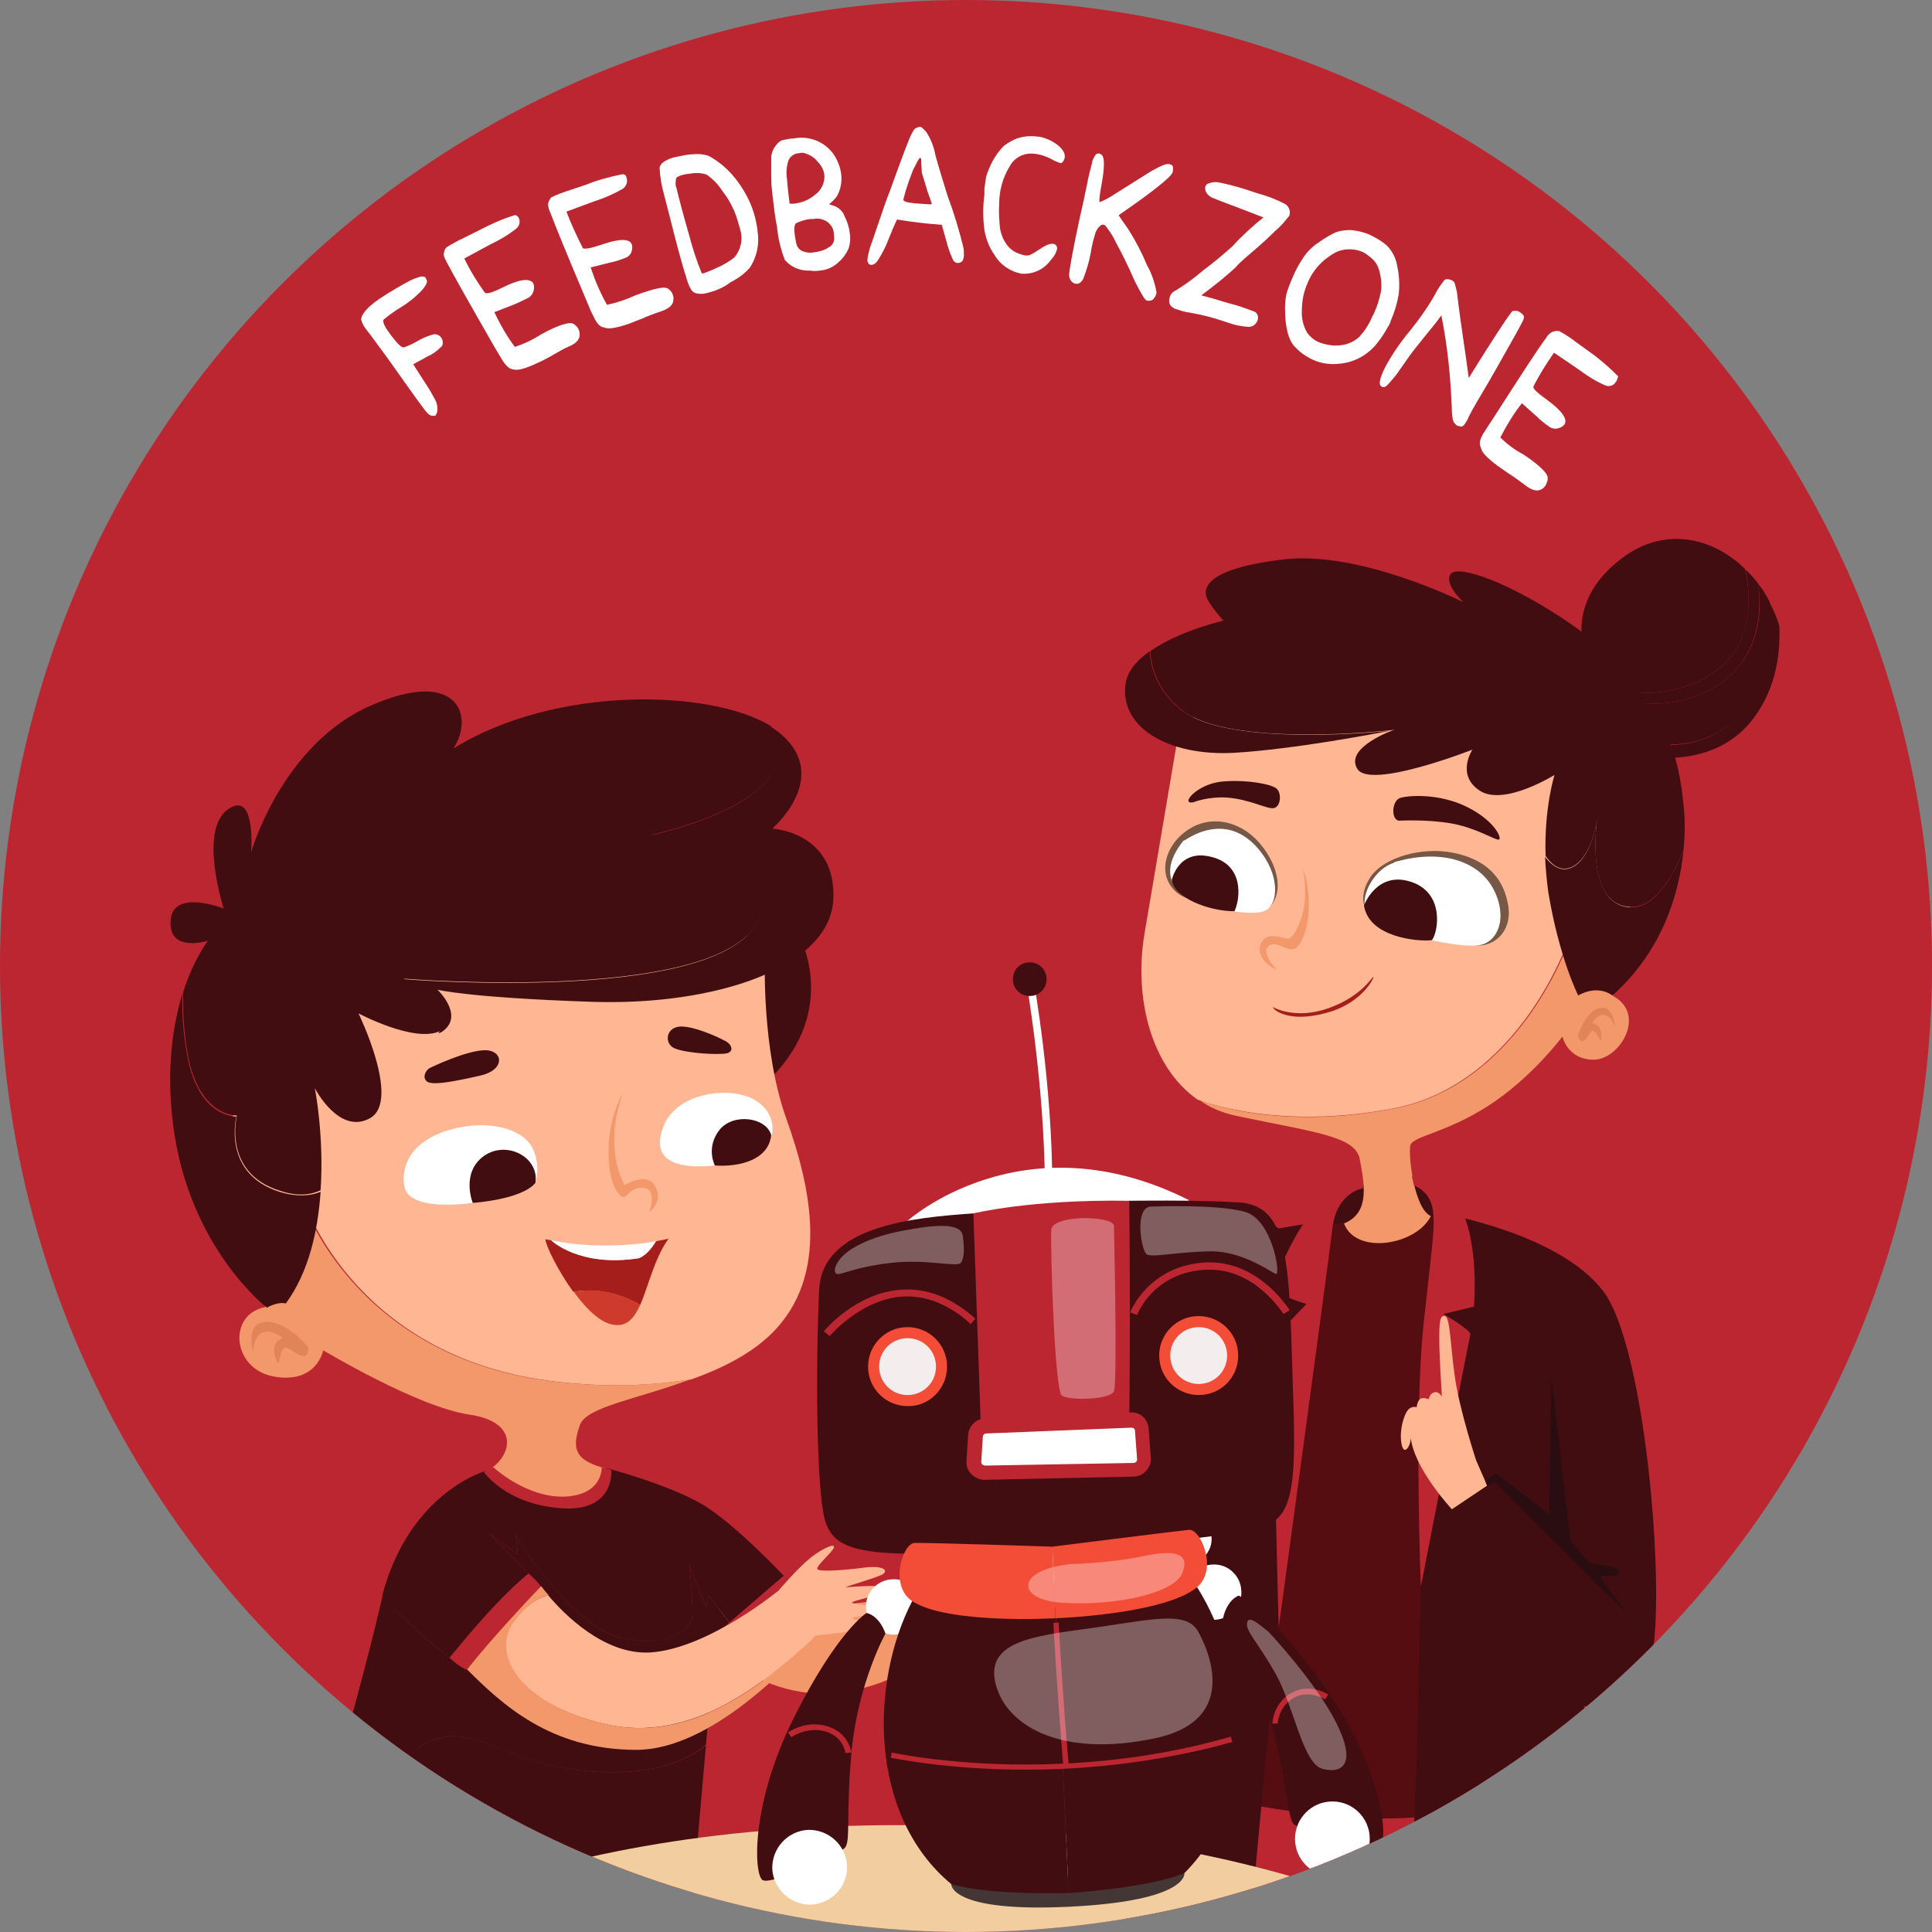 <?xml version="1.0" encoding="utf-8"?>
<!-- Generator: Adobe Illustrator 24.0.1, SVG Export Plug-In . SVG Version: 6.00 Build 0)  -->
<svg version="1.1" id="Layer_1" xmlns="http://www.w3.org/2000/svg" xmlns:xlink="http://www.w3.org/1999/xlink" x="0px" y="0px"
	 viewBox="0 0 367 367" style="enable-background:new 0 0 367 367;" xml:space="preserve">
<rect x="0" y="0" width="367" height="367" fill="#808080" stroke="none"/>
<style type="text/css">
	.st0{clip-path:url(#SVGID_2_);}
	.st1{fill:#BC2631;}
	.st2{fill:#420D11;}
	.st3{fill:#560D11;}
	.st4{fill:#FFB692;}
	.st5{fill:#F2986B;}
	.st6{fill:#775745;}
	.st7{fill:#FFFFFF;}
	.st8{fill:#A51E1B;}
	.st9{fill:#E2845A;}
	.st10{fill:#290D11;}
	.st11{fill:#CE3B2C;}
	.st12{fill:#F44D37;}
	.st13{fill:#F4EDED;}
	.st14{opacity:0.33;}
	.st15{fill:#F2CDA0;}
	.st16{fill:#443634;}
</style>
<g>
	<defs>
		<circle id="SVGID_1_" cx="183.5" cy="183.5" r="183.5"/>
	</defs>
	<use xlink:href="#SVGID_1_"  style="overflow:visible;fill:#BC2631;"/>
	<clipPath id="SVGID_2_">
		<use xlink:href="#SVGID_1_"  style="overflow:visible;"/>
	</clipPath>
	<g class="st0">
		<g>
			<polygon class="st1" points="220.3,409 291.2,425.6 281.7,338.2 232.2,338.8 			"/>
			<path class="st2" d="M250.4,234.3l25.5-2.8c0,0-3.5-8.3-12.5-7.3C254.4,225.2,251.7,230,250.4,234.3z"/>
			<path class="st3" d="M234.4,342.2c0,0,29.8,6.4,43.5,1.2c13.8-5.2-0.3-108.7-0.3-108.7s-1.2-3.5-5.9-3.8
				c-4.7-0.2-16.5,1.4-16.5,1.4l-3.8,0.6C251.5,233,232.4,288.1,234.4,342.2z"/>
			<path class="st4" d="M136,245.1c0,0-2.6-3.2-3-4.7c-0.4-1.5,0.4-5.7-0.3-8.4c-0.7-2.7-1.2-4.7-0.9-7.6c0.3-2.9-1.2-4.9-2.2-1.1
				c-1,3.8,0.3,8.2-1.6,8.1c-0.7-0.1-4.6-4.2-9.3-7.5c-4.7-3.3-8.8-6.4-8.4-4c0.4,2.3,7.8,7.1,11.4,10.3c-7.9-5.2-15.1-8.6-16.2-7.5
				c-1.2,1.1,13.1,9.6,13.1,9.6s-6.2-2.5-11.2-4.4s-3.9,1.1,1.8,3.9c5.6,2.9,8.4,4.7,7.7,4.5c-0.7-0.2-7.6-2.2-10.5-3
				c-2.9-0.7-3.1,1,1.6,2.6c4.8,1.6,6.8,2.7,8.7,3.9c1.9,1.2,11.3,10.4,11.3,10.4L136,245.1z"/>
			<path class="st2" d="M242.3,233c0,0-6.3,2-14,10.7s-22.6,31.7-33.4,32.9c-10.8,1.2-16.7-25.1-16.7-25.1l-9,9.5
				c0,0,6,36.3,16.9,38.7c10.9,2.4,53.3-40.3,53.3-40.3S246.8,234.2,242.3,233z"/>
			<path class="st2" d="M252.7,231.7c0,0-8.3,60.5-11.8,97.8c-3.6,37.3-7.4,81.2-7.4,81.2l-27-7c0,0,6.3-33.2,11.6-62.3
				c5.4-29.1,10.2-57.3,10.2-57.3l11.3-50.2L252.7,231.7z"/>
			<path class="st1" d="M259,225.7c0,0-5.1,0.7-5.9,7.6c-0.8,6.9-10.2,75.9-10.2,75.9s-1.4-52.3-1-54c0.4-1.7,6.3-7.5,6.3-7.5
				s-4.5-1.2-5.7-2.7c-1.2-1.6,4.2-12.5,8.1-16.5c3.8-4.1,8.3-4.6,8.3-4.6L259,225.7z"/>
			<path class="st2" d="M274.3,230.6c0,0,21.8,3.7,30.2,14.6c8.5,11,12.3,61.9,8.8,71.2c-3.5,9.3-12.4,7.7-12.4,7.7
				s1.2,8.9,7.9,34.8c6.7,25.9-7.5,96.2-7.5,96.2l-36.8-17.2c0,0,5.5-102.8,5.4-146.6C269.8,247.5,274.3,230.6,274.3,230.6z"/>
			<g>
				<g>
					<path class="st4" d="M265,210.5c23-4.6,34-31,35-39.5c0.6-5,5.1-8.2,9.9-9.4c-0.8-13.9-7.4-28.5-30.5-34.9
						c-41.7-11.5-55.7,13.5-55.7,13.5s-3.8,22.5-6.3,37.2c-2,11.9,1.1,25.2,10.1,31.5C228,209,242.3,214.9,265,210.5z"/>
					<path class="st5" d="M235,212c14.7,3.1,22.5,3.8,23.3,8.2c0.8,4.4,2.1,10.2-3,12.2c2.3,6.1,13.8,4.1,16.5-1.4
						c-3.2-1.4-4.3-11.6-3.9-13.4c0.4-1.8,6.7-2.3,14.9-7.6c8.2-5.3,14-13.1,14-13.1s0.9,4.4,6,4.4c5-0.1,10-8.7,3.6-12.1
						c1.2-5.6,4.3-16.3,3.7-27.6c-4.8,1.2-9.4,4.4-9.9,9.4c-1,8.5-12,34.9-35,39.5c-22.7,4.5-37.1-1.4-37.4-1.6
						C229.7,210.4,232.2,211.4,235,212z"/>
				</g>
				<g>
					<path class="st2" d="M331.9,134.7c6.6-7.3,5.3-16.4,4.2-20.5c-0.6-1.2-1.3-2.3-2.1-3.3c0.6,4.3,0.6,11.5-4.8,16.9
						c-8,8.1-20.3,5.5-20.3,5.5l-2.8-2.3c0,0,12,3.1,20.8-4.3c6.4-5.4,5.6-14.2,4.6-18.6c-6.1-6-15-8-22.8-2.5
						c-13.6,9.7-6.4,21.7-6.4,21.7s1.5,6.7,10.4,14.3l-0.1-0.9C312.6,140.7,323.1,144.4,331.9,134.7z"/>
					<path class="st2" d="M326.9,126.7c-8.8,7.4-20.8,4.3-20.8,4.3l2.8,2.3c0,0,12.3,2.6,20.3-5.5c5.3-5.4,5.3-12.6,4.8-16.9
						c-0.7-1-1.6-1.9-2.4-2.7C332.4,112.5,333.3,121.3,326.9,126.7z"/>
					<path class="st2" d="M333.2,136.3c4.4-5.9,5-12.7,4.8-17.4c-0.5-1.7-1.2-3.3-2-4.7c1.1,4.1,2.4,13.2-4.2,20.5
						c-8.8,9.8-19.2,6.1-19.2,6.1l0.1,0.9c0.4,0.3,0.8,0.7,1.2,1c0.7,0.5,1.5,0.9,2.3,1.3C320.6,144,328.1,143.2,333.2,136.3z"/>
				</g>
				<path class="st6" d="M225.5,170.6c0,0-2.5-0.6-3.7-3.4c-1.2-2.8,0-6.6,3.2-9.1c3.2-2.5,7.6-3,11.9-0.1
					c4.2,2.9,8.1,10.3,4.2,14.4C237.9,168.5,225.5,170.6,225.5,170.6z"/>
				<path class="st6" d="M259.4,172.7c0,0-1.5-2.5,1-6.2c2.6-3.7,9.8-5.7,15.7-4.5c5.9,1.2,9.3,4.4,10.3,9.5c1.1,5-2.2,8.3-5.9,8.1
					C274.3,177.7,259.4,172.7,259.4,172.7z"/>
				<path class="st7" d="M231.1,172.5c0,0,5.6,1.4,8.6,0.7c3-0.6,3.7-6.1,0-11.1c-4-5.4-9.3-6-14.8-2.4
					C226.1,165.7,231.1,172.5,231.1,172.5z"/>
				<path class="st7" d="M269.8,178.1c0,0,6.8,1.8,10.7,1.5c3.9-0.2,6.1-5.1,3.2-10.7c-2.9-5.5-10.2-7.7-18.9-5.1
					C263.4,170.6,269.8,178.1,269.8,178.1z"/>
				<path class="st7" d="M264.8,163.9c0,0,4.3,0.9,6.1,5.3c1.8,4.4,0,8.4-1.1,8.9c-5.5-0.3-9.3-2.5-10.4-5.4
					C258.4,169.9,261.3,164.9,264.8,163.9z"/>
				<path class="st7" d="M224.8,159.7c0,0,4.4-0.4,6.5,3.3c2.1,3.7,1.2,8.3-0.2,9.4C224.8,171.6,218.7,167.3,224.8,159.7z"/>
				<path class="st2" d="M265.7,155.9c0,0,5.2-0.3,9.9,0.5c4.7,0.8,8.4,3.2,9.1,3.1c0.7-0.1-0.6-3.5-6-6.2
					c-5.4-2.7-11.4-2.2-12.8-1.7C264.4,152.2,264.2,155.6,265.7,155.9z"/>
				<path class="st2" d="M226.7,152.4c0,0,2.6-1.1,6.3-0.9c4.4,0.3,7.8,2.3,9,2c1.3-0.3,1.5-2.8,0.5-3.7s-6.2-1.8-10.7-1.3
					C227.2,149.1,224.1,152.9,226.7,152.4z"/>
				<path class="st5" d="M247.5,164.8c0,0,0.9,4.6,0.1,8.1c-0.8,3.5-2.1,5.2-2.8,5.4c-0.6,0.2-3.4-1.3-4.8,0.2
					c-1.4,1.5-0.8,4.2,2.5,5.7c-1.8-1.9-2.7-4-1.2-4.7c1.4-0.7,3.2,1.3,4.7,0.7C247.4,179.6,250.2,173.5,247.5,164.8z"/>
				<path class="st8" d="M241.8,191.3c0,0,4.2,2.5,10.6,0.2c6.5-2.3,8.4-6.3,8.5-5.9c0,0.4-2.4,5.2-9.3,6.9
					C244.7,194.3,241.8,191.8,241.8,191.3z"/>
				<g>
					<path class="st2" d="M298,164.9c4-1.1,5.3-8.3,5.4-9.3c0-0.1,0-0.1,0-0.1s0,0,0,0.1c-0.2,1.4-2.1,15.5,5.6,16.6
						c5.2,0.8,8.8-5.8,10.8-10.7c0.3-3.2,0.3-6.1,0-8.6c-0.9-9.4-3.1-14.2-6.7-18.3c0,0-3.3-8.2-14.6-16
						c-11.3-7.8-21.4-11.4-22.9-9.6c-1.5,1.8,2.4,5.4,2.4,5.4s-19.9-10-34.5-8.1c-14.7,1.8-15.3,5.6-14,7.8c1.3,2.1,2.9,3.8,2.9,3.8
						s-8.4,1.9-13.9,5.8c0.2,3.3,1.5,7.5,5.9,11.1c9,7.4,39.9,3.9,39.9,3.9c0.4-0.1,0.6-0.1,0.6-0.1s-9.5,3.3-7.1,7.4
						c2.3,4.1,21.9-3.6,21.9-3.6s-3.2,4.8,1.4,7.8c4.6,3,14.2-3,14.2-3s-2,6.2-1.7,15.4C294.7,164.2,296.2,165.4,298,164.9z"/>
					<path class="st2" d="M224.3,134.8c-4.4-3.6-5.7-7.8-5.9-11.1c-2.4,1.7-4.3,3.8-4.6,6.3c-1.1,8.1,8,13.7,20.7,13
						c11.4-0.7,26.6-3.6,29.6-4.2C264.2,138.8,233.3,142.2,224.3,134.8z"/>
					<path class="st2" d="M299.8,189.1c0,0,3.4-2.2,6.5,0c9.2-8.2,12.6-18.8,13.5-27.5c-2,4.8-5.6,11.5-10.8,10.7
						c-7.6-1.2-5.8-15.2-5.6-16.6c-0.2,1-1.4,8.2-5.4,9.3c-1.8,0.5-3.3-0.7-4.5-2.2c0.1,2.1,0.3,4.3,0.6,6.6
						C296.2,182.1,299.8,189.1,299.8,189.1z"/>
					<path class="st2" d="M303.4,155.6c0-0.1,0-0.1,0-0.1S303.4,155.5,303.4,155.6z"/>
				</g>
				<path class="st9" d="M299.7,196.8c0,0,1.4-4.6,4.1-5.3c2.8-0.7,3,3.6,3,3.6s-0.8-2.2-2.1-2.3c-1.4-0.1-2.3,1.6-2.3,1.6
					s1.7-0.1,1.8,2.3c0.1,2.4-0.6-0.5-1.5-0.9C301.9,195.5,300.8,199.6,299.7,196.8z"/>
				<path class="st2" d="M259.1,172c0,0,2.4-6.6,8.9-4.5c6.5,2.1,5.2,9.6,4,11.1C269.1,178.9,260,178,259.1,172z"/>
				<path class="st2" d="M222.6,167.1c0,0,1.3-6,7.6-4.3c6,1.5,5.5,7.7,4.3,10.3C229.6,173.1,222.9,170.5,222.6,167.1z"/>
			</g>
			<path class="st1" d="M269.9,301.4c0,0-1.3-32.7,0.5-49.6c1.8-16.9,2.2-18.3,1.8-21.9c-0.5-3.7-3.6-4.7-3.6-4.7l-0.4-1.7
				c0,0,4.8-1.2,8.9,5.4c4,6.6,2.9,19.3,2.9,19.3l-5.8,1.4c0,0,5.3,3.1,5.1,3.9C279.1,254.3,269.9,301.4,269.9,301.4z"/>
			<path class="st4" d="M280.4,277.4c0,0-3.1-9.4-4-15.6c-0.9-6.1-0.9-11.5-1.9-11.8c-1-0.3-1.1,1.3-1.1,4.4
				c0,3.1,0.5,10.9,0.5,10.9s-0.6-1.1-1.5-0.8c-0.9,0.3-1,1.3-1,1.3s-1.2-0.5-1.7,0c-0.5,0.5-0.6,1.5-0.6,1.5s-1-0.3-1.7,0.6
				c-0.7,0.9-1.6,3.7-1.2,6.2c0.4,2.6,1.7,0.8,1.8-0.9c0.7,5.9,7.8,13.5,7.8,13.5l6.7-4.5L280.4,277.4z"/>
			<path class="st10" d="M282.5,282.3l1.4-0.8l18.9,19l6.2,5.7c0,0-5.5-6.8-4.9-6.8c0.6,0,4.4,0.2,3.5-1c-0.9-1.2-4.6-1.1-5.5-1.5
				c-0.8-0.4-3.8-4.4-3.8-4.4l-3.6-30.9l-0.4,26.1l-10.1-7.8l-2.1,1.3L282.5,282.3z"/>
		</g>
		<g>
			<g>
				<g>
					<path class="st7" d="M198.5,225.6c-0.1-19.7-3.5-38.7-3.5-38.9l1.4-0.2c0,0.2,3.5,19.3,3.5,39.2L198.5,225.6z"/>
				</g>
			</g>
			<g>
				<g>
					<path class="st2" d="M198.8,186c0-1.8-1.4-3.2-3.2-3.2c-1.8,0-3.2,1.4-3.2,3.2c0,1.8,1.4,3.2,3.2,3.2
						C197.4,189.2,198.8,187.8,198.8,186z"/>
				</g>
			</g>
			<g>
				<path class="st5" d="M131.4,308.7c0,0,12,16.3,30.7,12.4c18.7-3.8,28.5-21.7,28.5-21.7h-14c0,0-10.3,6.6-17.6,4.9
					c-7.3-1.7-12-4.9-12-4.9L131.4,308.7z"/>
			</g>
			<g>
				<path class="st7" d="M177.3,295.2c0,0-1.2,5.2,3.5,5.8c4.7,0.5,33.2-0.5,42.3-2.6c9.1-2,6.8-7.6,6.8-7.6
					S188.3,289.1,177.3,295.2z"/>
			</g>
			<g>
				<path class="st7" d="M172.4,231.9c0,0,22-19.8,53.5-3.9C197.7,240.6,172.4,231.9,172.4,231.9z"/>
			</g>
			<g>
				<path class="st2" d="M214.5,228.1c0,0,12.8-0.2,20.7,0.3c8,0.5,9.5,7.3,10.1,25.7c0.5,18.4,1.6,30-2.4,34.1
					c-4,4.2-27.4,5-52.8,6.4c-25.4,1.4-31.1,0.3-33.2-5.2c-2-5.4-1.9-32-1.3-44.4c0.6-12.2,18-13.7,29.2-14.5
					C196.1,229.6,214.5,228.1,214.5,228.1z"/>
			</g>
			<g>
				<path class="st1" d="M186.3,270.5l-1.4-40c0,0,10.8-2.7,29.6-2.4c0.3,24,0,41.6,0,41.6L186.3,270.5z"/>
			</g>
			<g>
				<path class="st7" d="M186.1,271.2l30-1l0.6,8.2c0,0-29.4,1.8-30.6,0.8C184.8,278.3,186.1,271.2,186.1,271.2z"/>
			</g>
			<g>
				<g>
					<path class="st2" d="M112.3,336.5c-17.4-1.4-22-9.9-31.4-5.4c-7.2,3.4-14,28.5-16.4,36.9c5.7,2.1,16.7-2.1,31.5-0.6
						c24.8,2.5,35.3-3.9,35.3-3.9l2.8-32C131.9,333.4,125.6,337.5,112.3,336.5z"/>
				</g>
				<g>
					<path class="st2" d="M88.5,316.9c17.5,3.3,14.3-15.5,14.3-15.5l-9.9-10.1l5.5,4c0,0-0.3-2.9-0.5-3.7c-0.1-0.1-0.1-0.2-0.1-0.2
						c0-0.1,0.1,0.1,0.1,0.2c1.1,2.1,11.2,17.4,20,19.5c9.4,2.3,13-1.9,13.5-3.5c0.5-1.6-0.5-10.8-0.5-10.5c0,0.3,3.2,8.2,3.2,8.2
						l0.5-2.2l5.2,6.7l-1.4,6.1l11.3-15.7c0,0-9.8-10.6-16.4-14.5c-6.6-3.8-18-6.8-18-6.8l-2.6,1.3c-7.5,1.4-20.1-0.9-20.1-0.9
						s-14.7,3.8-20,23.8C75.9,306.6,82.5,313.4,88.5,316.9z"/>
				</g>
				<g>
					<path class="st2" d="M97.9,291.5c0-0.2-0.1-0.3-0.1-0.2C97.8,291.3,97.8,291.4,97.9,291.5z"/>
				</g>
				<g>
					<path class="st2" d="M138.4,315.9l1.4-6.1l-5.2-6.7l-0.5,2.2c0,0-3.2-7.9-3.2-8.2c0-0.3,1,8.9,0.5,10.5
						c-0.5,1.6-4.1,5.7-13.5,3.5c-8.8-2.1-18.9-17.5-20-19.5c0.2,0.8,0.5,3.7,0.5,3.7l-5.5-4l9.9,10.1c0,0,3.2,18.9-14.3,15.5
						c-6-3.5-12.6-10.3-15.8-13.8c-0.1,0.5-0.3,1-0.4,1.6c-4.9,21.4-19.1,68.7-19.1,68.7s7.5-3.8,11.3-2.4
						c2.4-8.4,9.2-36.5,16.4-39.9c9.4-4.5,14,4.1,31.4,5.4c13.3,1,19.6-3.1,21.8-5.1l1-10.8L138.4,315.9z"/>
				</g>
			</g>
			<g>
				<path class="st2" d="M151.7,177.5c0,0,7.9,14-5.2,27.2c-9.7-10-4.4-21.5-4.4-21.5L151.7,177.5z"/>
			</g>
			<g>
				<path class="st4" d="M106,262.5c9.6,1.1,18.1,0.7,25.4-0.5c5.6-2,11.1-4.7,15.2-8.7c11.2-11.1,7.4-27.9,2.7-41
					c-4.6-13-4-29.8-4-29.8c-5.3-12.6-43.9-29.9-78.8-9.8c-26.4,15.2-23.9,45.2-19.6,63l11-7.2C57.9,228.5,67.7,258.3,106,262.5z"/>
			</g>
			<g>
				<path class="st5" d="M52.1,261.5c8.1,1.4,9.3-5,9.3-5s18,10.8,27.7,12.2c9.7,1.4,8.3,7.9,3.5,10.7c12.4,10.8,23.6,6,22.6-0.4
					c-5.2-1.4-7-3.1-5-8.4c1.3-3.4,11.2-4.9,21-8.6c-7.3,1.2-15.7,1.6-25.4,0.5c-38.3-4.2-48.2-34-48.2-34l-11,7.2
					c1.4,5.8,3,10.3,3.8,12.6C43.2,249.6,44,260.1,52.1,261.5z"/>
			</g>
			<g>
				<path class="st7" d="M145.2,217.3l1.4-1.6c0,0,1.2-4.2-3.3-6.8c-4.5-2.6-14.6-1.5-17.2,4.9c-2.6,6.4,1.9,8.4,9.7,7.6
					C142.9,218.4,145.2,217.3,145.2,217.3z"/>
			</g>
			<g>
				<path class="st7" d="M99.1,224.7l2.6,0c0,0,1.2-3.4-0.7-6.9c-2-3.5-8.5-5.2-15.5-3.2c-7.1,2-9.4,6.6-8.7,10.7
					c0.7,4.1,8.5,3.8,13.1,3.2C93.9,226.8,99.1,224.7,99.1,224.7z"/>
			</g>
			<g>
				<path class="st2" d="M89.8,228.5c0,0-2.3-5.7,2.1-8.9c4.4-3.1,10.6,0.3,9.8,5.1C99.1,227.9,89.8,228.5,89.8,228.5z"/>
			</g>
			<g>
				<path class="st2" d="M135.8,221.4c0,0-1.8-3.4,0.9-6.8c2.6-3.2,8.8-2.4,9.8,1C146,220.4,140.4,221.7,135.8,221.4z"/>
			</g>
			<g>
				<path class="st2" d="M81.8,202.8c0,0,6.6-3.2,10.2-3.3c3.6-0.1,4.1,3.7-0.7,4.8c-4.8,1.1-8.5,1.8-9.9,1.3
					C80,205,80.8,203.2,81.8,202.8z"/>
			</g>
			<g>
				<path class="st2" d="M137.5,197.6c0,0-4.6-2.4-7.8-2.6c-3.3-0.2-3.7,3.4-1.4,4.2c2.3,0.9,8.1,1.2,9.7,0.9
					C139.5,199.8,139.1,198.3,137.5,197.6z"/>
			</g>
			<g>
				<g>
					<path class="st2" d="M76.7,185.9c0,0,63.5,5.2,67.9-12.6c4.4-17.8-20.9-14.7-20.9-14.7s18.6-4,22.9-11.7c1.8-3.2,1.1-6.3-0.2-9
						c-11.5-7-41-7.7-60.3,4.3c3.9-5.7,1.4-15.6-15.6-8.2c-17,7.4-22.8,27.9-22.8,27.9s1-12.1-4.5-8.1c-5.5,4.1-0.7,18.8-0.7,18.8
						s-9.7-3.9-10.1,2.3c-0.4,6.2,7.1,3.8,7.1,3.8s-2.6,3.3-4.7,9.7c-0.1,3.1,0,7.1,0.9,12.1c2.2,11.7,9.3,11.4,9.3,11.4
						s-2.8,10.9,8.2,14.3c3.3,1.1,5.8,0.8,7.7-0.1c0.7-10.4-1.1-19.4-1.1-19.4s4.6,9,10.5,5.7c5.9-3.3-2.2-19.9-2.2-19.9
						s10.5,5.6,15.4,3.4C86,191.4,76.7,185.9,76.7,185.9z"/>
				</g>
				<g>
					<path class="st2" d="M53.1,226.4c-11-3.5-8.2-14.3-8.2-14.3s-7.1,0.3-9.3-11.4c-0.9-4.9-1.1-9-0.9-12.1
						c-1.8,5.8-3.2,14.2-1.8,25.2c3,23.3,17.8,34.6,17.8,34.6s2-1.2,3.6-0.8c4.4-6,6.1-13.9,6.6-21.2
						C58.9,227.2,56.4,227.4,53.1,226.4z"/>
				</g>
				<g>
					<path class="st2" d="M83.1,188c0,0,5.7,1.5,29.2,2.3c23.6,0.8,45.3-6.5,46-19.4c0.6-12.9-11.6-13.5-11.6-13.5s11.3-9.7,1.6-18
						c-0.6-0.5-1.3-1-2-1.4c1.3,2.6,2,5.8,0.2,9c-4.3,7.7-22.9,11.7-22.9,11.7s25.3-3.1,20.9,14.7c-4.4,17.8-67.9,12.6-67.9,12.6
						s9.3,5.5,6.7,10.3c0.2-0.1,0.3-0.1,0.5-0.2C88.5,193.1,83.1,188,83.1,188z"/>
				</g>
			</g>
			<g>
				<path class="st5" d="M118.3,207.8c0,0-2.6,3.9-2.7,10.7c-0.1,6.7,2.2,9,2.9,8.9c0.7-0.1,1.6-2.2,4-1.7c2.4,0.5,0.8,4.6,0.8,4.6
					s2.8-2,1.2-4.9c-1.6-3-5.7-0.3-5.8-0.3C118.5,225,114.5,218.1,118.3,207.8z"/>
			</g>
			<g>
				<path class="st8" d="M121.6,247.9c1.6-3.6,2.7-8.9,5.4-12.6c-0.8,0.2-1.6,0.3-2.4,0.5c-0.5,0.9-1.6,2.5-3.2,3.2
					c-11.4,1.8-16.7-3.4-16.7-3.4c-0.7-0.1-1.1-0.2-1.1-0.2c0.1,1.3,2.4,6,5.3,10C111.8,244.9,116.5,244.9,121.6,247.9z"/>
			</g>
			<g>
				<path class="st11" d="M116.9,251.7c2.3,0.2,3.6-1.4,4.7-3.8c-5.1-3.1-9.7-3-12.6-2.5C111.4,248.7,114.2,251.5,116.9,251.7z"/>
			</g>
			<g>
				<path class="st7" d="M121.4,239c1.6-0.7,2.6-2.3,3.2-3.2c-9.4,1.6-17.1,0.4-19.9-0.2C104.7,235.6,110,240.8,121.4,239z"/>
			</g>
			<g>
				<path class="st1" d="M91.9,279.6c0,0,4.1,6.1,14.6,6.9c10.5,0.8,9.6-7.3,9.6-7.3l-1.8-0.5c0,0,0.3,5.3-7.1,5.6
					c-7.3,0.2-13.5-5.6-13.5-5.6L91.9,279.6z"/>
			</g>
			<g>
				<path class="st1" d="M137.4,309.2l11.5-9.9l1.7,2.1C150.6,301.4,142.8,308.5,137.4,309.2z"/>
			</g>
			<g>
				<path class="st4" d="M146.6,304.9l1.5-3c0,0,3.6-4.2,6-6.1c2.5-1.9,4.6-2.7,4.3-1.8c-0.3,0.9-3.6,3.6-3.1,4.1
					c0.5,0.5,4.9,0.2,8.7-0.3c3.8-0.5,4.9,0.5,3.6,1.3c-1.4,0.7-7.4,2.4-6.9,2.4c0.5,0,8.5-0.7,8.6,0.3c0.1,0.9-8.2,2.3-7.4,2.7
					s6.9,0.7,6.9,1.5c0,0.8-7.3,0.9-6.8,1.5c0.5,0.6,5.9,0.2,5.8,1c-0.1,0.9-13,2.2-13,2.2S149,311.6,146.6,304.9z"/>
			</g>
			<g>
				<g>
					<path class="st4" d="M97.5,308.1c-4.3,5.9,0.7,15.5,17.4,19.4c16.7,3.9,30.6-8.2,39.2-15.9c0.6-0.7,0.9-1.1,0.9-1.1l-6.8-8.6
						c0,0-13.6,11.3-24.7,12c-8.7,0.5-16.4-7.3-19.4-10.9C102.5,303.5,100,304.6,97.5,308.1z"/>
				</g>
				<g>
					<path class="st5" d="M88.5,316.9c6.8,6.8,16,15.5,32.4,15.5c14.2,0,29.5-16.5,33.3-20.8c-8.6,7.7-22.5,19.8-39.2,15.9
						c-16.7-3.9-21.7-13.5-17.4-19.4c2.6-3.5,5-4.7,6.6-5.1c-0.9-1-1.4-1.7-1.4-1.7S96,307.3,88.5,316.9z"/>
				</g>
			</g>
			<g>
				<path class="st1" d="M102.7,301.4c0,0-9.3,9.7-14,15.8c-1.6-0.6-3.3-2.3-3.3-2.3s4-5,8.2-9.5c4.2-4.5,6.8-6.5,6.8-6.5
					S102.5,300.7,102.7,301.4z"/>
			</g>
			<g>
				<path class="st9" d="M58.6,256c0,0-4-5.1-8.1-4.9c-4.1,0.2-2.4,5.7-2.4,5.7s0-3,1.8-3.7c1.8-0.7,3.8,1.1,3.8,1.1
					s-2.4,0.6-1.4,3.6c0.9,3,0.6-0.8,1.6-1.7C54.9,255.3,58.4,259.9,58.6,256z"/>
			</g>
			<g>
				<path class="st12" d="M179.9,259.6c0-4.2-3.4-7.5-7.5-7.5c-4.2,0-7.5,3.4-7.5,7.5c0,4.2,3.4,7.5,7.5,7.5
					C176.5,267.2,179.9,263.8,179.9,259.6z"/>
			</g>
			<g>
				<path class="st13" d="M177.8,259.6c0-3-2.4-5.4-5.4-5.4c-3,0-5.4,2.4-5.4,5.4s2.4,5.4,5.4,5.4
					C175.4,265,177.8,262.6,177.8,259.6z"/>
			</g>
			<g>
				<path class="st12" d="M235.2,257.5c0-4.2-3.4-7.5-7.5-7.5c-4.2,0-7.5,3.4-7.5,7.5c0,4.2,3.4,7.5,7.5,7.5
					C231.9,265,235.2,261.7,235.2,257.5z"/>
			</g>
			<g>
				<path class="st13" d="M233.1,257.5c0-3-2.4-5.4-5.4-5.4c-3,0-5.4,2.4-5.4,5.4c0,3,2.4,5.4,5.4,5.4
					C230.7,262.9,233.1,260.5,233.1,257.5z"/>
			</g>
			<g>
				<g>
					<path class="st1" d="M187,281.1c-0.9,0-1.8-0.4-2.5-1.1c-0.7-0.7-1-1.6-0.9-2.6l0.3-4.8c0.1-1.7,1.5-3.1,3.3-3.2l27.5-1.1
						c2-0.1,3.4,1.3,3.5,3.2l0.4,5.4c0.1,0.9-0.3,1.9-0.9,2.5c-0.6,0.7-1.5,1.1-2.5,1.1L187,281.1C187,281.1,187,281.1,187,281.1z
						 M187.3,272.3c-0.3,0-0.6,0.3-0.6,0.6l-0.3,4.8c0,0.3,0.1,0.4,0.2,0.5c0.1,0.1,0.3,0.1,0.5,0.2l28.2-0.5c0.2,0,0.4-0.1,0.5-0.2
						c0.1-0.1,0.2-0.2,0.2-0.5l-0.4-5.4c0-0.4-0.3-0.6-0.7-0.6L187.3,272.3z"/>
				</g>
			</g>
			<g>
				<path class="st1" d="M157.6,253.8l-1.1-0.9c0.2-0.3,6.1-7.3,14.6-7.9c5-0.4,9.7,1.5,14.2,5.5l-0.9,1c-4.2-3.8-8.6-5.5-13.2-5.2
					C163.3,247,157.6,253.8,157.6,253.8z"/>
			</g>
			<g>
				<path class="st1" d="M216,249.8l-1.3-0.5c0-0.1,3.5-9,14.5-9.5c0.2,0,0.4,0,0.6,0c9.5,0,14.9,8.7,15.2,9.1l-1.2,0.7
					c-0.1-0.1-5.4-8.8-14.6-8.4C219.2,241.6,216.1,249.5,216,249.8z"/>
			</g>
			<g class="st14">
				<path class="st7" d="M211.6,232.8c0,0,0.7,29.9,0,31.5c-0.7,1.6-8.5,1.8-9.9,0.8c-1.4-1.1-2.2-28.7-2-31.5
					C200,230.7,211.2,230.9,211.6,232.8z"/>
			</g>
			<g class="st14">
				<path class="st7" d="M218.6,229.2c0,0,12.7-0.5,17.9,1c5.2,1.5,6.8,12,5.9,11.8c-0.8-0.2-6.3-4.4-12.5-4.3
					c-6.2,0.1-10.9,1.2-12,0.6C216.8,237.9,215.4,229.3,218.6,229.2z"/>
			</g>
			<g class="st14">
				<path class="st7" d="M160.5,238.2c0,0,2.9-2.8,10.4-4.3c7.5-1.5,11.7-1.5,12,0.9c0.3,2.5,0.3,4.2-0.4,5.1
					c-0.7,0.9-6.4-0.8-13.3,0c-6.9,0.8-9.3,2.3-10.2,2.1C158.3,241.8,158.3,240.2,160.5,238.2z"/>
			</g>
		</g>
		<path class="st15" d="M0.3,440.4h354.1c0,0-39.5-93.7-183.5-93.7S0.3,440.4,0.3,440.4z"/>
		<g>
			<g>
				<path class="st7" d="M175,305c-0.1-2.9-2.6-5.2-5.5-5c-2.9,0.1-5.2,2.6-5,5.5c0.1,2.9,2.6,5.2,5.5,5
					C172.9,310.4,175.1,307.9,175,305z"/>
			</g>
			<g>
				<path class="st7" d="M235.8,302.2c-0.1-2.9-2.6-5.2-5.5-5c-2.9,0.1-5.2,2.6-5,5.5c0.1,2.9,2.6,5.2,5.5,5
					C233.7,307.5,236,305.1,235.8,302.2z"/>
			</g>
			<g>
				<path class="st16" d="M180.7,357.9c0,0-0.4,5.4,22.4,4.3c22.8-1.1,21.9-6.4,21.9-6.4L180.7,357.9z"/>
			</g>
			<g>
				<path class="st2" d="M200.5,305.4l2.5,54.2c0,0-15,0.5-22.3-1.7c-15.8-13.1-15.4-38.4-7.4-53.8
					C176.1,302.6,200.5,305.4,200.5,305.4z"/>
			</g>
			<g>
				<path class="st2" d="M200.5,305.4l2.5,54.2c0,0,15-0.9,22-3.8c14.5-14.5,11.7-39.6,2.4-54.3
					C224.5,300.3,200.5,305.4,200.5,305.4z"/>
			</g>
			<g>
				<path class="st12" d="M199.9,293.8l0.6,13.6c0,0-20.6,1.2-27.3-3.3c-4.3-3-1.7-10.9,0.5-11C175.9,293,199.9,293.8,199.9,293.8z"
					/>
			</g>
			<g>
				<path class="st12" d="M199.9,293.8l0.6,13.6c0,0,20.6-0.7,26.9-5.9c4-3.4,0.7-11-1.5-10.9C223.8,290.8,199.9,293.8,199.9,293.8z
					"/>
			</g>
			<g>
				<path class="st2" d="M168.2,310.3c0,0-5.1,9.2-6.4,22c-1.2,12.8-0.1,17.7-1.4,18.8c-1.4,1.1-14,7.2-15.6,6
					c-1.6-1.3-2.2-14.4,6-30.8c8.2-16.4,13.8-19.9,13.8-19.9S166.9,306.7,168.2,310.3z"/>
			</g>
			<g>
				<path class="st7" d="M160.9,354.4c-0.2-3.9-3.5-6.9-7.4-6.8c-3.9,0.2-6.9,3.5-6.8,7.4c0.2,3.9,3.5,6.9,7.4,6.8
					C158,361.6,161.1,358.3,160.9,354.4z"/>
			</g>
			<g>
				<path class="st2" d="M232.3,307.5c0,0,6.4,8.3,9.5,20.8c3.1,12.5,2.7,17.5,4.2,18.4c1.5,0.9,14.9,5.1,16.3,3.6
					c1.4-1.5,0.1-14.5-10.4-29.5c-10.5-15-16.6-17.7-16.6-17.7S233.1,303.8,232.3,307.5z"/>
			</g>
			<g>
				<circle class="st7" cx="253.1" cy="349.3" r="7.1"/>
			</g>
			<g>
				<path class="st1" d="M202.1,336c-19.1,0.9-32.7-2.1-32.9-2.1l0.2-1c0.3,0.1,30.7,6.7,64.4-3l0.3,1
					C222.7,334.1,211.7,335.5,202.1,336z"/>
			</g>
			<g>
				<path class="st1" d="M202,335.5c-1.2-13.9-1.9-27-1.9-27.2l1-0.1c0,0.1,0.7,13.2,1.9,27.1L202,335.5z"/>
			</g>
			<g>
				<path class="st1" d="M160.6,333c0-0.1-0.4-3.1-3.8-4.1c-3.5-1-6.5,1.1-6.5,1.1l-0.6-0.9c0.1-0.1,3.4-2.4,7.4-1.2
					c4.1,1.2,4.6,4.8,4.6,5L160.6,333z"/>
			</g>
			<g>
				<path class="st1" d="M242.7,327.4l-1,0c0-0.2,0.2-3.9,3.6-5.8c3.4-2,6.9,0.2,7,0.3l-0.6,0.9c0,0-3.1-1.9-5.9-0.3
					C242.9,324.1,242.7,327.3,242.7,327.4z"/>
			</g>
			<g class="st14">
				<path class="st7" d="M203.6,297.1c0.2,0,7.5-0.2,13.6-1.5c6.1-1.3,8.9-0.5,7.4,3.2c-1.5,3.8-12.3,6.2-22.1,5.7
					C192.8,304.2,192.7,298.1,203.6,297.1z"/>
			</g>
			<g class="st14">
				<path class="st7" d="M227.4,309.6c0,0,10.4,16.7-8,20.6c-18.5,3.9-28.8-2.8-30.4-10.9c-1.6-8.2,9.4-8.7,20.2-10.3
					C219.9,307.4,225.1,306.3,227.4,309.6z"/>
			</g>
			<g class="st14">
				<path class="st7" d="M241,310c0,0,9.1,9.7,12.9,17.4c3.9,7.8,1,9.6-2.7,8.6s-5.3-11.5-8.8-17.9c-3.6-6.4-5.8-8.2-5.5-9.8
					C237.1,306.7,239.1,308.5,241,310z"/>
			</g>
		</g>
	</g>
</g>
<g>
	<g id="Layer_2_3_">
		<g id="_1_1_">
			<path class="st7" d="M73.5,62.6c0.6,0.9,1.3,1.8,2.1,2.7c0.5,0.5,0.8,0.7,1.1,0.7c0.9-0.3,1.7-0.7,2.6-1.2c1-0.6,2-1,3.1-1.3
				c0.9-0.1,1.7,0.6,1.7,1.5c0,0.3,0,0.6-0.2,0.8c-0.8,0.8-1.7,1.5-2.7,1.9c-0.6,0.4-1.5,0.8-2.7,1.5l2.3,3.6c0.7,1,1.3,2.1,1.9,3.2
				c0.3,0.6,0.4,1.2,0.4,1.8c0,0.3-0.1,0.7-0.3,1c0,0,0,0.1,0,0.1c-0.2,0.1-0.4,0.1-0.6,0.1c-0.4,0-0.9-0.3-1.5-1.1
				c-0.6-0.8-1.8-2.4-3.7-5.1c-2.8-4-5-7-6.5-9c-0.4-0.5-0.7-0.9-1-1.3c-0.4-0.5-0.7-1.1-0.9-1.8c0-0.6,0.5-1.4,1.5-2.4
				c0.8-0.7,1.7-1.4,2.7-2c0.7-0.5,1.6-1,2.6-1.6c1-0.6,1.9-1.1,2.5-1.4c0.6-0.3,1.2-0.5,1.8-0.7c0.3-0.1,0.7-0.1,1,0
				c0.1,0.1,0.2,0.2,0.2,0.3c0.1,0.1,0.1,0.3,0.2,0.4c0.1,0.4-0.3,1.2-1.4,2.3c-1.1,1.1-2.3,2-3.6,2.8C75.1,59,74,59.8,73,60.6
				C72.6,60.8,72.8,61.5,73.5,62.6z"/>
			<path class="st7" d="M98.5,41.3c0.4,0.7,0.2,1.6-0.4,2.1c-1.5,1.2-3.2,2.2-4.9,3l-5,2.7c1.1,2.3,2.4,4.4,3.9,6.5
				c0.3,0.3,1.4,0,3.4-1c3.2-1.6,5.1-1.8,5.8-0.8c0.2,0.5,0.2,1.1,0,1.6c-0.1,0.4-0.4,0.8-0.8,1.1c-1,0.5-2,1-3,1.4l-3.6,1.4
				c1.1,2.3,2.4,4.6,3.9,6.6c1.8-0.6,3.5-1.4,5-2.4c3.3-1.8,5.4-2.4,6.1-2c0.7,0.4,1.2,1.1,1.2,1.9c0.1,0.9-0.5,1.8-2,2.4
				c-1.4,0.6-2.6,1.4-3.7,2c-1.1,0.6-1.5,0.8-2.2,1.1c-2.3,1.1-3.8,1.5-4.5,1.3c-0.8,0-1.6-0.6-2.4-2c-0.2-0.3-0.6-1-1.2-2
				c-5-8.7-8.1-14.2-9.3-16.5c-0.2-0.4-0.4-0.8-0.5-1.2c0-0.5,0.1-1.1,0.5-1.5c1.1-0.7,2.2-1.3,3.3-1.8l3-1.5
				c2.1-1.1,4.3-2.1,6.6-2.8C98,40.8,98.3,41,98.5,41.3z"/>
			<path class="st7" d="M119,33.7c0.3,0.8,0,1.6-0.6,2.1c-1.7,1-3.5,1.8-5.4,2.4l-5.4,2c0.9,2.4,2,4.7,3.1,6.9
				c0.2,0.3,1.4,0.1,3.5-0.6c3.4-1.2,5.4-1.2,5.8-0.1c0.2,0.5,0.1,1.1-0.1,1.6c-0.2,0.4-0.5,0.7-0.9,0.9c-1,0.4-2.1,0.8-3.2,1
				l-3.6,0.9c0.8,2.4,1.8,4.8,3.1,7.1c1.9-0.4,3.7-1,5.4-1.8c3.6-1.3,5.6-1.8,6.3-1.2c0.4,0.3,0.7,0.7,0.8,1.1
				c0.1,0.3,0.2,0.6,0.1,1c0,0.9-0.8,1.6-2.2,2.1c-1.5,0.5-2.8,1-3.9,1.5c-0.8,0.3-1.6,0.6-2.3,0.9c-2.4,0.8-4,1.1-4.7,0.7
				c-0.8,0-1.5-0.8-2.1-2.2c-0.4-0.7-0.7-1.4-1-2.2c-3.9-9.2-6.3-15.1-7.2-17.5c-0.2-0.4-0.3-0.8-0.4-1.3c0-0.6,0.3-1.1,0.6-1.5
				c1.2-0.6,2.4-1,3.6-1.4l3-1c2.2-0.9,4.5-1.5,6.9-2C118.7,33.1,118.9,33.3,119,33.7z"/>
			<path class="st7" d="M134.5,55.6c-0.9,0.3-1.8,0.3-2.6,0c-0.6-0.3-1.1-1.3-1.6-3.1c-0.6-1.8-1.7-5.8-3.3-12.2
				c-0.4-1.5-0.7-2.8-1-3.9c-0.4-1.4-0.6-2.9-0.7-4.4c0-0.9,1-1.6,2.7-2.1l1-0.2c0.9-0.2,1.9-0.4,2.8-0.4c0.9-0.1,1.9,0,2.8,0.3
				c2.6,1.4,4.7,3.5,6.3,6c1.3,2,2.2,4.1,2.7,6.4c0.1,0.7,0.3,1.3,0.3,1.9c0.4,2.4-0.1,4.9-1.5,7c-1,1.1-2.2,2-3.6,2.7
				C137.5,54.6,136.1,55.2,134.5,55.6z M128.5,35.7c0.4,1.7,1.2,4.8,2.5,9.3c0.6,2.3,1.4,4.7,2.3,6.9c0,0,0.2,0.1,0.4,0
				c0.8-0.3,1.6-0.6,2.4-1c1.2-0.5,2.4-1.2,3.4-2c1.2-1.4,1.7-3.4,1.1-5.3c0-0.2-0.1-0.4-0.2-0.7c-0.6-2.4-1.6-4.6-3.1-6.5
				c-0.8-1.3-1.8-2.3-3-3.2c-0.8-0.3-1.7-0.4-2.6-0.3l-1.5,0.2c-0.4,0.1-0.9,0.2-1.3,0.4c-0.3,0.1-0.5,0.3-0.5,0.6
				C128.3,34.8,128.3,35.3,128.5,35.7z"/>
			<path class="st7" d="M161.4,44.2c0.2,1,0.1,2.1-0.2,3c-0.4,0.9-1,1.8-1.8,2.5c-1,1-2.3,1.6-3.7,1.7c-0.6,0.1-1.2,0.1-1.8,0
				c-1.8,0.1-3.6-0.6-4.8-2c-0.8-2-1.3-4.2-1.5-6.3c-0.4-2-0.6-3.8-0.8-5.6c-0.2-1.4-0.3-2.8-0.3-4c0-2,0-3.2,0-3.8
				c0.1-0.6,0.3-1.3,0.7-1.8c0.3-0.5,0.7-0.9,1.2-1.2c0.8-0.2,1.6-0.4,2.4-0.4c3.5-0.7,7.1,1.2,8.4,4.6c0.9,2.1,0.9,4.5-0.3,6.5
				c-0.4,0.5-0.9,1-1.4,1.4l1.2,0.4c0.8,0.4,1.4,1,1.7,1.8C160.9,42,161.3,43.1,161.4,44.2z M152.9,29.1c-0.4-0.1-0.7-0.1-1.1,0
				c-0.8,0-1.6,0.5-2,1.3c-0.4,1.2-0.5,2.4-0.3,3.6c0.1,1.6,0.3,3.1,0.5,4.7c0.3,0,0.6,0,0.8,0c1.5-0.2,2.9-0.7,4-1.7
				c1.2-0.8,1.9-2.3,1.8-3.7c-0.1-1-0.6-1.9-1.3-2.6C154.7,29.9,153.8,29.4,152.9,29.1z M158.4,44.6v-0.1c0-1-0.5-1.8-1.3-2.4
				c-0.8-0.5-1.7-0.7-2.6-0.5H154c-1,0.1-1.9,0.4-2.8,0.8c-0.3,0.3-0.4,1.1-0.2,2.4c0.1,0.7,0.2,1.3,0.4,1.9
				c0.2,0.4,0.5,0.7,0.8,0.9c0.8,0.4,1.7,0.5,2.6,0.3c0.9-0.1,1.9-0.4,2.6-0.9c0.4-0.2,0.7-0.5,0.9-0.9
				C158.5,45.6,158.5,45.1,158.4,44.6z"/>
			<path class="st7" d="M173.9,24.4c0.2-0.2,0.5-0.2,0.8-0.3h0.1c0.3,0,0.6,0.4,1.1,0.9c0.9,1.3,1.5,2.9,1.8,4.5
				c0.7,2.6,1.5,5.1,2.3,7.7c1.2,3.2,2.2,6.5,3,9.8c0.1,0.4,0.1,0.9,0.1,1.4c0,0.9-0.3,1.4-0.8,1.5c-0.5,0.2-1.1-0.1-1.3-0.6
				c-0.5-1.1-0.9-2.2-1.2-3.4c-0.2-0.7-0.5-1.8-0.9-3.2c-3.1-0.2-6-0.6-8.5-1c-0.4,0.8-0.9,2-1.6,3.7c-0.5,1.4-1.2,2.7-2,4
				c-0.4,0.6-0.8,0.9-1.2,0.9c-0.1,0-0.2,0-0.3,0c-0.4-0.2-0.6-0.6-0.5-1.1V49c0.2-1.1,0.5-2.2,0.9-3.2L167,42c0.7-2,1.3-3.9,2-5.6
				c0.6-1.7,1.3-3.6,2-5.5s1.3-3.5,1.8-4.7C173.3,25.1,173.7,24.4,173.9,24.4z M175,30.7c0-0.5,0-0.7-0.2-0.7s-0.5,0.6-1,1.6
				c-0.3,0.5-0.5,1-0.7,1.6c-0.6,1.5-1.1,3.1-1.5,4.7l0,0c0,0.3,0.5,0.5,1.2,0.6c1.2,0.2,2.4,0.2,3.6,0.3h0.6c0-0.2-0.3-1-0.8-2.4
				c-0.4-1.4-0.8-2.6-1.1-3.6C175.1,32,175,31.4,175,30.7z"/>
			<path class="st7" d="M193.5,26.2c1-0.3,2.1-0.4,3.2-0.3l0.9,0.1c1.3,0.3,2.6,0.9,3.6,1.8c1,0.9,1.3,1.8,0.9,2.6
				c-0.2,0.4-0.4,0.6-0.6,0.6c-0.6-0.2-1.2-0.4-1.8-0.8c-1-0.5-2.1-0.9-3.3-1c-1.9-0.2-3.7,0.7-4.6,2.4c-1.3,2.1-2,4.6-2,7.2
				c-0.1,1.6,0,3.2,0.2,4.8c0.2,1,0.6,2,1.2,2.8c0.6,0.9,1.6,1.6,2.7,1.9c0.5,0.2,1.1,0.3,1.6,0.2c0.7-0.3,1.3-0.7,1.9-1.1
				c1.6-1.1,2.7-1.4,3.2-0.8c0.2,0.2,0.2,0.4,0.2,0.7c-0.2,0.8-0.6,1.5-1.2,2.1c-1.2,1.7-3.2,2.7-5.4,2.6h-0.1
				c-2.2-0.4-4.1-1.7-5.2-3.6c-1-1.4-1.6-3-1.9-4.7c-0.3-2.2-0.3-4.5,0-6.7c0-0.4,0-0.7,0-1.1c0.1-0.9,0.2-1.7,0.4-2.6
				c0.3-0.9,0.7-1.8,1.1-2.6c0.6-1.1,1.3-2.1,2.2-3C191.5,27.1,192.5,26.5,193.5,26.2z"/>
			<path class="st7" d="M217.9,57.1c-0.4,0-1.1-1.3-2.3-3.6c-1.3-3-2.5-5.4-3.6-7.4c-0.5-1.1-1.2-2.2-2-3.2c-0.3-0.3-0.7-0.3-1,0
				c0,0,0,0,0,0c-0.4,0.3-0.7,0.8-0.9,1.3c-0.4,1.3-0.7,2.5-0.9,3.8c-0.3,1.7-0.8,3.3-1.4,4.9c-0.4,0.8-0.9,1.1-1.5,1
				c-0.6-0.1-1.3-0.8-1.2-1.9s0.7-4.5,1.9-10.1c0.7-3.1,1.2-5.4,1.5-6.9c0.2-1.3,0.6-2.6,0.9-3.9c0.1-0.7,0.4-1.3,0.8-1.8
				c0.3-0.2,0.6-0.2,0.9,0c0.8,0.3,0.8,2.5,0,6.6c-0.3,1.6-0.3,2.5-0.2,2.5c1-0.4,1.9-0.9,2.8-1.5l4.3-2.7c1.6-1,2.5-1.6,2.9-1.8
				c1.6-0.9,2.7-1.4,3.3-1.2c0.6,0.1,0.7,0.5,0.6,1.1v0.1c0.1,0.4-0.5,1.1-1.8,2.2s-3,2.4-5.1,3.9s-3.2,2.2-3.4,2.4
				c0.4,0.6,1,1.5,1.8,2.6c1.4,2.2,2.6,4.5,3.6,6.9c0.9,1.6,1.5,3.4,1.8,5.2c-0.1,0.5-0.3,0.9-0.7,1.3
				C218.8,57.1,218.3,57.2,217.9,57.1z"/>
			<path class="st7" d="M244.9,41c-0.8,1-1.6,2-2.6,2.8c-1.2,1.2-2.7,2.6-4.6,4.2c-1.9,1.6-2.8,2.5-2.8,2.6c-2.1,2-4.4,3.8-6.7,5.5
				c1.2,0.3,2.9,0.8,5.2,1.5c1.7,0.4,3.3,1,4.9,1.6c0.6,0.3,0.8,1,0.6,1.6c-0.2,0.7-0.9,1.3-1.7,1.3c-1.5-0.1-2.9-0.4-4.2-0.9
				c-2.3-0.8-4.6-1.4-6.9-1.8c-0.8-0.1-1.6-0.3-2.4-0.6c-0.5-0.1-0.9-0.3-1.3-0.7c-0.3-0.4-0.4-1-0.2-1.6l0,0
				c0.1-0.6,0.6-1.1,1.1-1.3c1.8-1.1,3.6-2.4,5.2-3.8c1.9-1.4,3.8-3,5.6-4.6c1.8-2,3.8-3.8,5.9-5.5l-5.2-2c-2.2-0.8-3.7-1.4-4.4-1.7
				c-0.6-0.2-1-0.6-1.3-1.1c-0.3-0.7-0.2-1.3,0.3-1.6c0.8-0.3,1.6-0.4,2.4-0.2c2.4,0.5,4.7,1.2,7,2c1.9,0.5,3.7,1.2,5.4,2.1
				C244.9,39.3,245.2,40.2,244.9,41z"/>
			<path class="st7" d="M261.9,64.8c-1.8,2.5-4.6,4.1-7.6,4.3c-1.7,0.2-3.5-0.1-5-0.8c-1.2-0.6-2.3-1.3-3.2-2.3
				c-1.3-1.2-2-3.7-2-7.5c0-0.9,0.1-1.9,0.3-2.8c0.3-1,0.7-2,1.1-2.9c0.6-1.5,1.4-2.9,2.3-4.2c0.8-1.1,1.8-2,2.9-2.7
				c1-0.7,2-1.3,3.1-1.8c0.9-0.3,1.8-0.4,2.8-0.4c1.2,0.1,2.5,0.4,3.6,0.9l0.4,0.2c1,0.5,2,1.1,2.8,1.8c1.1,1.1,1.8,2.5,2,3.9
				c0.4,1.8,0.5,3.6,0.3,5.4c-0.3,1.7-0.8,3.4-1.5,5c-0.1,0.4-0.3,0.8-0.5,1.1C263.2,62.9,262.6,63.9,261.9,64.8z M260.6,49.1
				c-0.6-0.5-1.2-1-1.9-1.3c-1.5-0.6-3.2-0.6-4.7,0c-2.6,1.3-4.7,3.5-5.7,6.2c0,0.1-0.1,0.1-0.1,0.2c-0.6,1.5-0.9,3.1-0.9,4.8
				c-0.1,1.5,0.3,3,1,4.2c0.6,0.8,1.3,1.4,2.2,1.8c0.8,0.3,1.6,0.5,2.5,0.6c1.9,0.2,3.8-0.3,5.2-1.6c1-1.1,1.8-2.3,2.4-3.7
				c0.1-0.3,0.3-0.5,0.4-0.8c0.6-1.3,1-2.6,1.3-4c0.2-1.2,0.1-2.5-0.2-3.7C261.9,50.8,261.4,49.8,260.6,49.1z"/>
			<path class="st7" d="M262.4,73.4c-0.6-0.4-0.3-1.6,0.8-3.8c0.3-0.5,0.5-0.9,0.8-1.4c1.2-2,2.6-3.9,4.1-5.7c1.6-2,3.1-4.1,4.4-6.4
				c0.5-1,1.1-1.9,1.8-2.8c0.2-0.3,0.6-0.3,1.1-0.2c0.4,0.1,0.7,0.3,0.9,0.6c0.2,0.7,0.4,1.4,0.5,2.1c0.1,0.9,0.4,3.4,1,7.5
				c0.6,4.1,1,6.9,1.2,8.5c4.9-7.9,7.7-12.1,8.3-12.7c0.5-0.1,1-0.1,1.4,0.2l0,0c0.5,0.3,0.8,0.6,0.8,1c0,0.4-0.9,2-2.6,5
				c-1.7,3-3.4,6.1-5.2,9.1s-2.7,4.7-2.8,5c-0.1,0.3-0.3,0.6-0.5,0.9c-0.1,0.2-0.3,0.5-0.5,0.6c-0.2,0.2-0.5,0.1-1,0
				c-0.4-0.2-0.6-0.5-0.8-0.8c-0.2-0.7-0.3-1.3-0.3-2c-0.2-6.1-0.8-12.2-2-18.2c-0.5,0.7-1.3,1.8-2.5,3.2c-1.1,1.4-2.2,2.7-3.1,3.9
				c-0.9,1.2-1.6,2.3-2.2,3.1c-0.7,1.1-1.5,2-2.4,3C263.2,73.5,262.8,73.7,262.4,73.4z"/>
			<path class="st7" d="M306.9,72.6c-0.4,0.7-1.3,0.9-2,0.6c-1.8-0.8-3.4-1.8-5-3l-4.7-3.2c-1.4,2-2.8,4.2-3.9,6.4
				c-0.2,0.4,0.7,1.2,2.5,2.5c2.9,2.1,4,3.7,3.4,4.7c-0.3,0.4-0.8,0.7-1.4,0.8c-0.4,0.1-0.9,0-1.3-0.2c-0.9-0.6-1.8-1.3-2.6-2.1
				l-2.8-2.5c-1.6,2-2.9,4.2-4.1,6.5c1.3,1.3,2.8,2.4,4.5,3.3c3.1,2.1,4.6,3.6,4.5,4.5c0,0.5-0.2,0.9-0.4,1.3
				c-0.2,0.3-0.4,0.5-0.7,0.7c-0.8,0.5-1.8,0.3-3-0.6s-2.4-1.8-3.4-2.4l-2-1.4c-2-1.5-3.1-2.6-3.2-3.5c-0.4-0.7-0.2-1.7,0.7-3
				c0.2-0.3,0.6-1,1.3-2c5.4-8.4,8.8-13.7,10.4-15.8c0.2-0.4,0.5-0.7,0.9-1c0.5-0.3,1-0.4,1.6-0.3c1.1,0.6,2.2,1.3,3.2,2.1l2.5,1.8
				c2,1.4,3.8,3,5.5,4.7C307.2,71.9,307.2,72.3,306.9,72.6z"/>
		</g>
	</g>
</g>
</svg>

